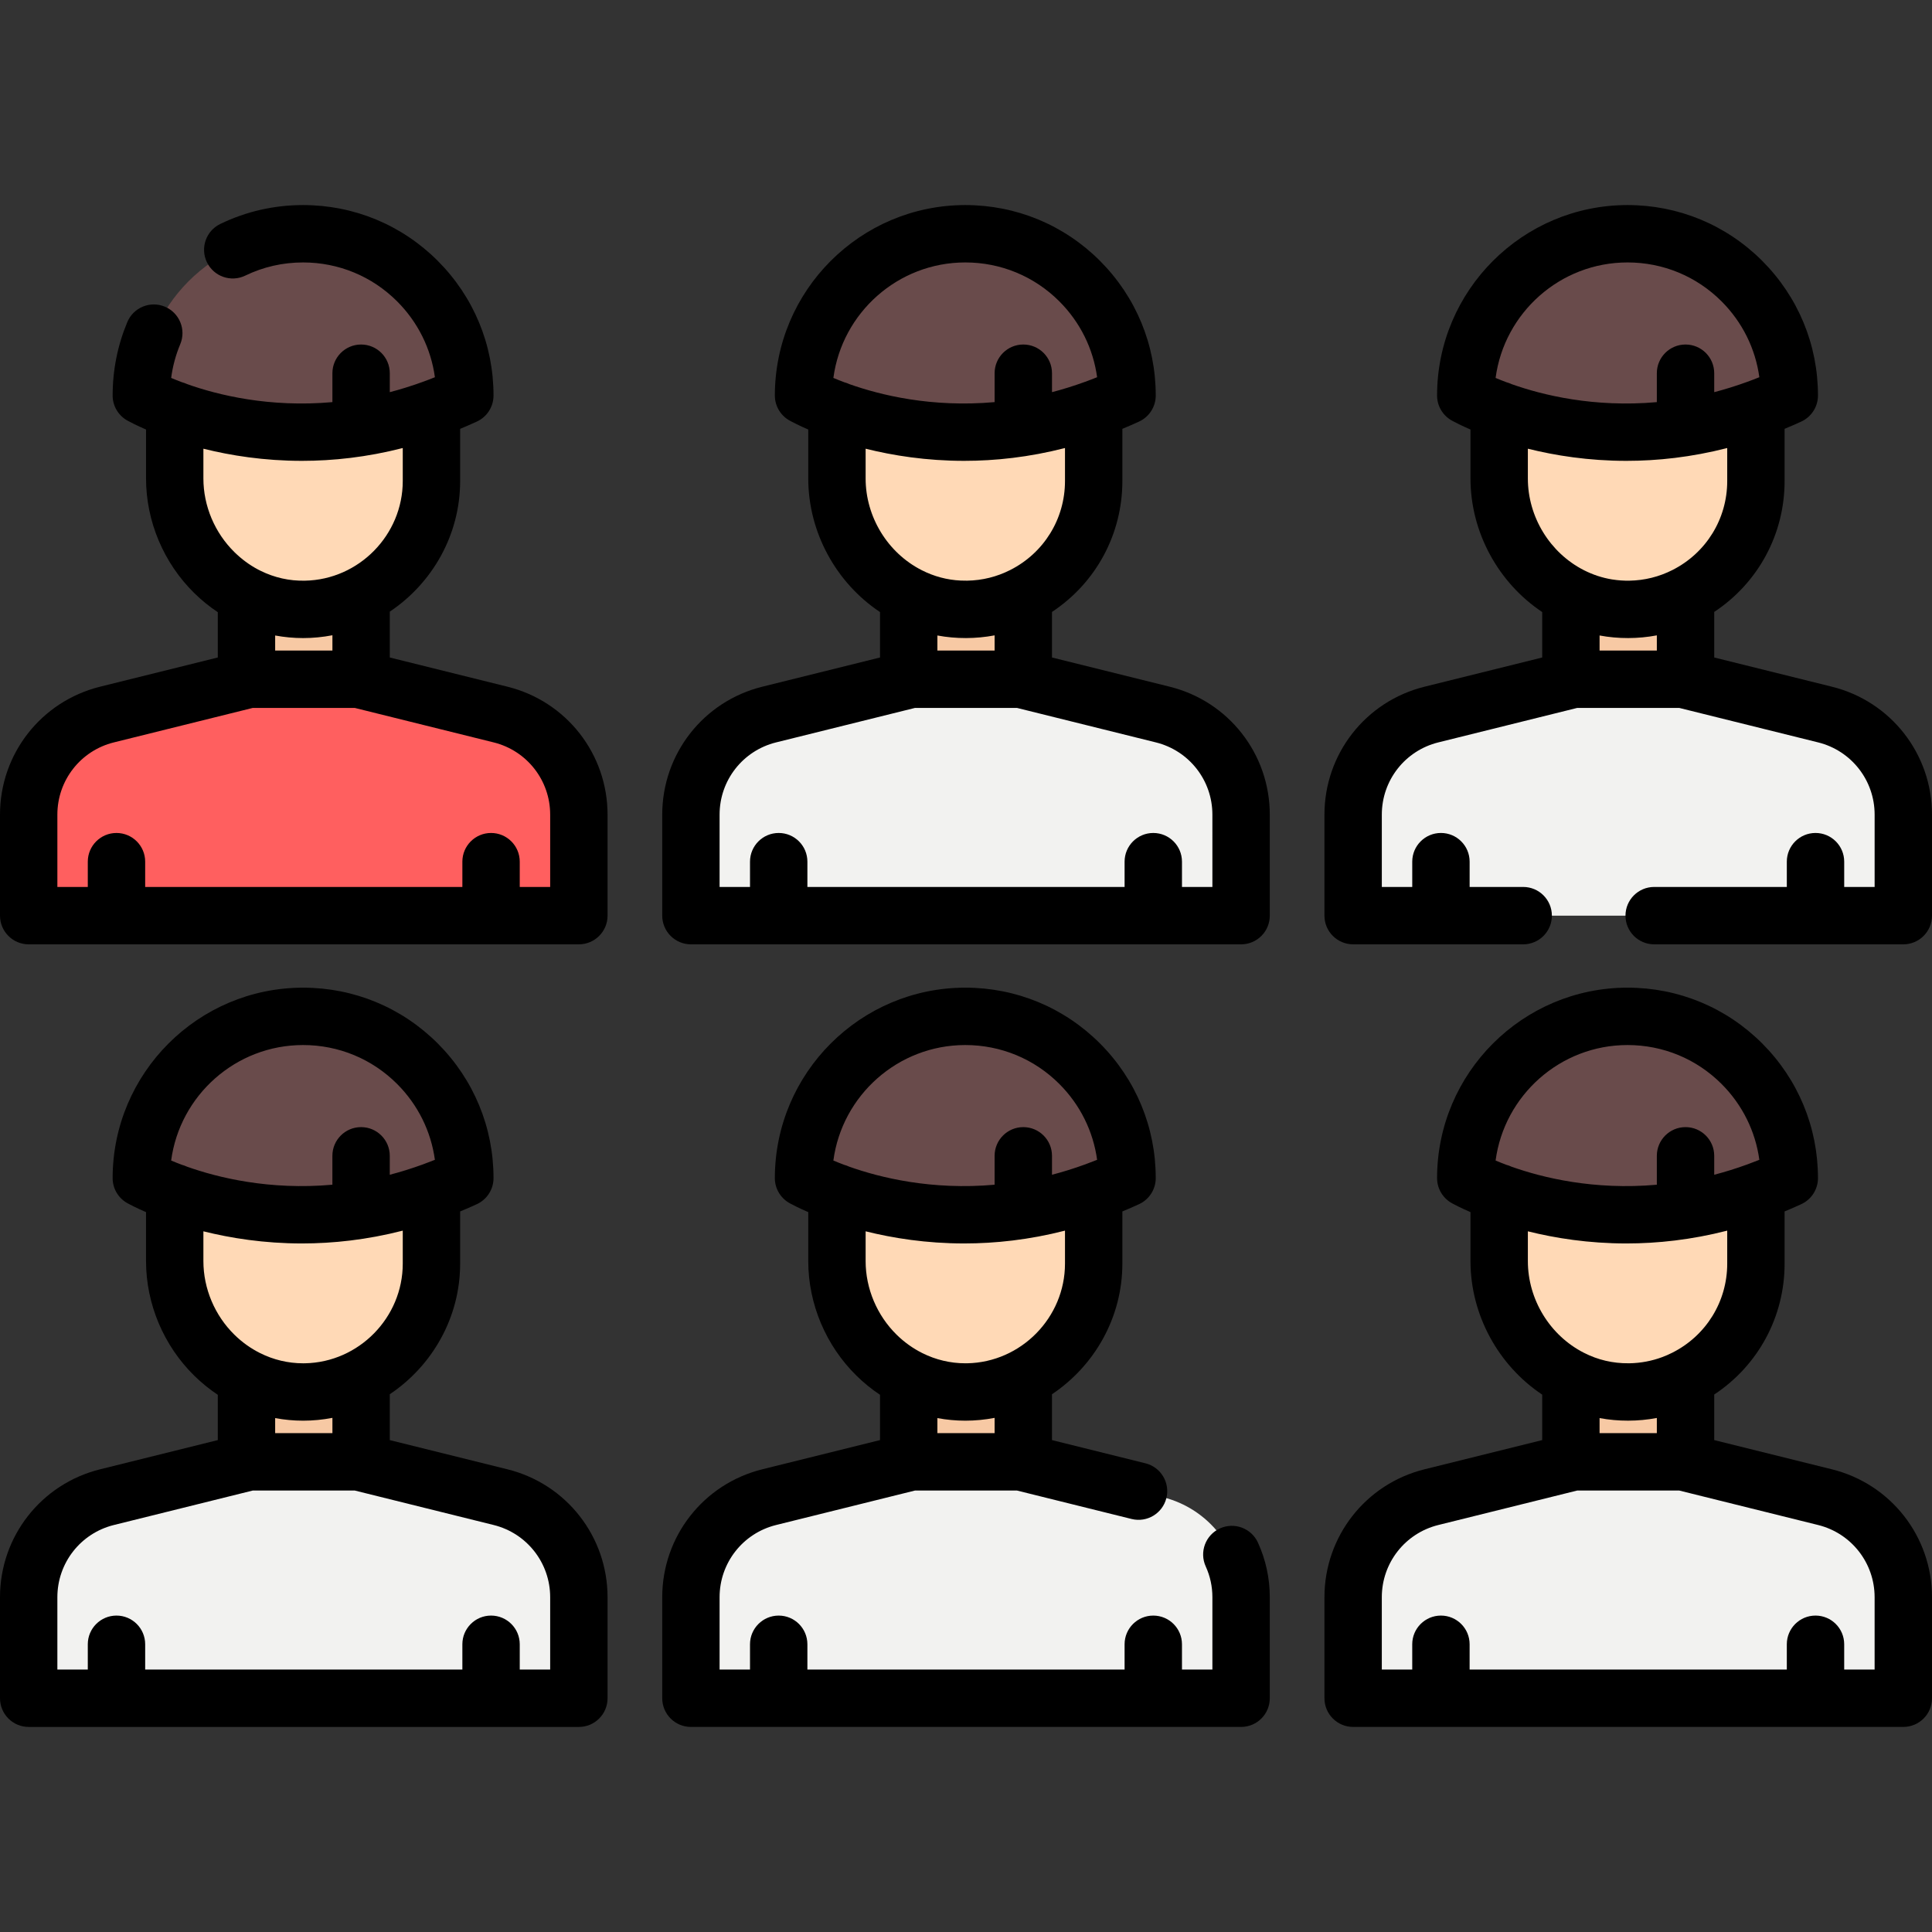 <?xml version="1.0" encoding="iso-8859-1"?>
<!-- Generator: Adobe Illustrator 19.0.0, SVG Export Plug-In . SVG Version: 6.00 Build 0)  -->
<svg version="1.1" id="Capa_1" xmlns="http://www.w3.org/2000/svg" xmlns:xlink="http://www.w3.org/1999/xlink" x="0px" y="0px"
	 viewBox="0 0 512.001 512.001" style="enable-background:new 0 0 512.001 512.001;" xml:space="preserve">
<rect x="0" y="0" width="512.001" height="512.001" fill="#333333" stroke="none"/>
<rect x="65.311" y="156.543" style="fill:#F7C9A4;" width="30.377" height="28.139"/>
<path style="fill:#FFD9B6;" d="M114.338,108.78v18.025c0,19.08-15.611,35.046-34.681,34.681
	c-18.488-0.355-33.361-15.443-33.361-34.011V108.77c0.01-18.795,15.237-34.011,34.021-34.011c9.392,0,17.897,3.804,24.058,9.963
	C110.524,90.882,114.338,99.377,114.338,108.78z"/>
<path style="fill:#694B4B;" d="M123.185,104.814c-46.978,21.744-85.723,0-85.723,0H37.45v-0.012
	c0.012-23.682,19.199-42.855,42.867-42.855c11.835,0,22.551,4.794,30.313,12.554C118.379,82.263,123.185,92.967,123.185,104.814z"/>
<path style="fill:#FF5F5F;" d="M94.947,180.005H66.061l-37.716,9.361c-12.186,3.025-20.743,13.965-20.743,26.521v26.769h145.803
	v-26.769c0-12.555-8.556-23.496-20.743-26.521L94.947,180.005z"/>
<rect x="240.809" y="156.543" style="fill:#F7C9A4;" width="30.377" height="28.139"/>
<path style="fill:#FFD9B6;" d="M289.835,108.78v18.025c0,19.08-15.611,35.046-34.681,34.681
	c-18.488-0.355-33.361-15.443-33.361-34.011V108.77c0.01-18.795,15.237-34.011,34.021-34.011c9.392,0,17.897,3.804,24.058,9.963
	C286.02,90.882,289.835,99.377,289.835,108.78z"/>
<path style="fill:#694B4B;" d="M298.681,104.814c-46.978,21.744-85.723,0-85.723,0h-0.012v-0.012
	c0.012-23.682,19.199-42.855,42.867-42.855c11.835,0,22.551,4.794,30.313,12.554C293.875,82.263,298.681,92.967,298.681,104.814z"/>
<path style="fill:#F2F2F0;" d="M270.443,180.005h-28.886l-37.716,9.361c-12.186,3.025-20.743,13.964-20.743,26.521v26.769h145.803
	v-26.769c0-12.555-8.556-23.496-20.743-26.521L270.443,180.005z"/>
<rect x="416.307" y="156.543" style="fill:#F7C9A4;" width="30.377" height="28.139"/>
<path style="fill:#FFD9B6;" d="M465.33,108.78v18.025c0,19.08-15.611,35.046-34.681,34.681
	c-18.488-0.355-33.361-15.443-33.361-34.011V108.77c0.01-18.795,15.237-34.011,34.021-34.011c9.392,0,17.897,3.804,24.058,9.963
	C461.516,90.882,465.33,99.377,465.33,108.78z"/>
<path style="fill:#694B4B;" d="M474.177,104.814c-46.978,21.744-85.723,0-85.723,0h-0.012v-0.012
	c0.012-23.682,19.199-42.855,42.867-42.855c11.835,0,22.551,4.794,30.313,12.554C469.371,82.263,474.177,92.967,474.177,104.814z"/>
<path style="fill:#F2F2F0;" d="M445.939,180.005h-28.886l-37.716,9.361c-12.186,3.025-20.743,13.964-20.743,26.521v26.769h145.803
	v-26.769c0-12.555-8.556-23.496-20.743-26.521L445.939,180.005z"/>
<rect x="65.311" y="363.941" style="fill:#F7C9A4;" width="30.377" height="28.139"/>
<path style="fill:#FFD9B6;" d="M114.338,316.178v18.025c0,19.08-15.611,35.046-34.681,34.681
	c-18.488-0.355-33.361-15.443-33.361-34.011v-18.705c0.01-18.795,15.237-34.011,34.021-34.011c9.392,0,17.897,3.804,24.058,9.963
	C110.524,298.28,114.338,306.776,114.338,316.178z"/>
<path style="fill:#694B4B;" d="M123.185,312.212c-46.978,21.744-85.723,0-85.723,0H37.45V312.2
	c0.012-23.682,19.199-42.855,42.867-42.855c11.835,0,22.551,4.794,30.313,12.554C118.379,289.661,123.185,300.366,123.185,312.212z"
	/>
<path style="fill:#F2F2F0;" d="M94.947,387.403H66.061l-37.716,9.361C16.159,399.79,7.603,410.73,7.603,423.285v26.769h145.803
	v-26.769c0-12.555-8.556-23.496-20.743-26.521L94.947,387.403z"/>
<rect x="240.809" y="363.941" style="fill:#F7C9A4;" width="30.377" height="28.139"/>
<path style="fill:#FFD9B6;" d="M289.835,316.178v18.025c0,19.08-15.611,35.046-34.681,34.681
	c-18.488-0.355-33.361-15.443-33.361-34.011v-18.705c0.01-18.795,15.237-34.011,34.021-34.011c9.392,0,17.897,3.804,24.058,9.963
	C286.02,298.28,289.835,306.776,289.835,316.178z"/>
<path style="fill:#694B4B;" d="M298.681,312.212c-46.978,21.744-85.723,0-85.723,0h-0.012V312.2
	c0.012-23.682,19.199-42.855,42.867-42.855c11.835,0,22.551,4.794,30.313,12.554C293.875,289.661,298.681,300.366,298.681,312.212z"
	/>
<path style="fill:#F2F2F0;" d="M270.443,387.403h-28.886l-37.716,9.361c-12.186,3.025-20.743,13.964-20.743,26.521v26.769h145.803
	v-26.769c0-12.555-8.556-23.496-20.743-26.521L270.443,387.403z"/>
<rect x="416.307" y="363.941" style="fill:#F7C9A4;" width="30.377" height="28.139"/>
<path style="fill:#FFD9B6;" d="M465.33,316.178v18.025c0,19.08-15.611,35.046-34.681,34.681
	c-18.488-0.355-33.361-15.443-33.361-34.011v-18.705c0.01-18.795,15.237-34.011,34.021-34.011c9.392,0,17.897,3.804,24.058,9.963
	C461.516,298.28,465.33,306.776,465.33,316.178z"/>
<path style="fill:#694B4B;" d="M474.177,312.212c-46.978,21.744-85.723,0-85.723,0h-0.012V312.2
	c0.012-23.682,19.199-42.855,42.867-42.855c11.835,0,22.551,4.794,30.313,12.554C469.371,289.661,474.177,300.366,474.177,312.212z"
	/>
<path style="fill:#F2F2F0;" d="M445.939,387.403h-28.886l-37.716,9.361c-12.186,3.025-20.743,13.964-20.743,26.521v26.769h145.803
	v-26.769c0-12.555-8.556-23.496-20.743-26.521L445.939,387.403z"/>
<path d="M134.495,181.987l-31.194-7.742v-12.158c11.208-7.5,18.642-20.269,18.642-34.607v-13.833
	c1.472-0.61,2.949-1.244,4.437-1.933c2.688-1.245,4.409-3.937,4.409-6.9c0-13.467-5.248-26.14-14.781-35.69
	c-9.532-9.531-22.207-14.78-35.689-14.78c-7.687,0-15.069,1.685-21.944,5.008c-3.78,1.828-5.363,6.374-3.536,10.154
	c1.827,3.78,6.372,5.365,10.153,3.536c4.795-2.317,9.951-3.492,15.328-3.492c9.421,0,18.277,3.667,24.933,10.323
	c5.505,5.513,8.966,12.519,10.003,20.094c-1.057,0.427-2.109,0.828-3.155,1.209c-0.043,0.013-0.083,0.03-0.126,0.044
	c-2.943,1.069-5.839,1.968-8.677,2.707v-5.023c0-4.2-3.403-7.603-7.603-7.603s-7.603,3.403-7.603,7.603v7.662
	c-16.696,1.492-30.337-1.871-38.531-4.783c-0.422-0.201-0.865-0.363-1.325-0.484c-1.069-0.401-2.037-0.789-2.877-1.144
	c0.403-3.072,1.209-6.064,2.41-8.936c1.62-3.873-0.209-8.327-4.083-9.946c-3.872-1.622-8.327,0.209-9.946,4.083
	c-2.578,6.167-3.886,12.707-3.889,19.457c0,2.946,1.682,5.501,4.135,6.763c0.628,0.341,2.244,1.183,4.716,2.25v12.972
	c0,11.335,4.665,22.411,12.798,30.39c1.937,1.901,4.02,3.586,6.219,5.051v12.001l-31.201,7.744C10.902,185.863,0,199.803,0,215.887
	v26.769c0,4.2,3.403,7.603,7.603,7.603h145.803c4.2,0,7.603-3.403,7.603-7.603v-26.769
	C161.008,199.803,150.105,185.863,134.495,181.987z M53.903,118.912c7.213,1.801,16.069,3.218,26.117,3.218
	c8.2,0,17.192-0.954,26.715-3.396v8.745c0,14.288-11.621,26.134-25.903,26.407c-4.134,0.1-8.13-0.817-11.762-2.612
	c-0.23-0.131-0.465-0.251-0.71-0.358c-2.24-1.194-4.332-2.73-6.218-4.58c-5.238-5.137-8.241-12.258-8.241-19.536v-7.889H53.903z
	 M80.33,169.096c2.604,0,5.208-0.257,7.765-0.748v4.054H72.92v-3.99C75.345,168.859,77.821,169.096,80.33,169.096z M145.803,235.053
	h-8.064v-6.703c0-4.2-3.403-7.603-7.603-7.603c-4.2,0-7.603,3.403-7.603,7.603v6.703H38.473v-6.703c0-4.2-3.403-7.603-7.603-7.603
	s-7.603,3.403-7.603,7.603v6.703h-8.063v-19.167c0-9.083,6.156-16.955,14.971-19.142l36.815-9.138h27.027l36.814,9.138
	c8.815,2.188,14.972,10.06,14.972,19.142L145.803,235.053L145.803,235.053z"/>
<path d="M309.99,181.987l-31.202-7.744v-12.078c11.604-7.661,18.651-20.546,18.651-34.685v-13.834
	c1.471-0.609,2.947-1.244,4.435-1.932c2.688-1.245,4.41-3.937,4.41-6.9c0-13.467-5.248-26.14-14.78-35.69
	c-9.532-9.531-22.207-14.78-35.69-14.78c-27.813,0-50.455,22.633-50.47,50.47c0,2.948,1.684,5.504,4.14,6.765
	c0.633,0.343,2.246,1.184,4.713,2.249v12.972c0,14.221,7.342,27.629,19.017,35.401v12.041l-31.202,7.744
	c-15.611,3.875-26.514,17.815-26.514,33.899v26.769c0,4.2,3.403,7.603,7.603,7.603h145.803c4.2,0,7.603-3.403,7.603-7.603v-26.769
	C336.504,199.803,325.601,185.863,309.99,181.987z M248.417,168.409c4.99,0.93,10.179,0.908,15.166-0.032v4.025h-15.166V168.409z
	 M255.812,69.549c9.421,0,18.278,3.667,24.933,10.323c5.505,5.513,8.966,12.519,10.003,20.094c-1.059,0.428-2.113,0.829-3.16,1.211
	c-0.028,0.009-0.055,0.019-0.082,0.028c-2.957,1.076-5.865,1.978-8.716,2.721v-5.023c0-4.2-3.403-7.603-7.603-7.603
	c-4.2,0-7.603,3.403-7.603,7.603v7.662c-16.691,1.492-30.328-1.869-38.522-4.779c-0.427-0.204-0.875-0.368-1.34-0.49
	c-1.065-0.399-2.03-0.786-2.868-1.14C223.147,82.907,237.953,69.549,255.812,69.549z M229.401,118.912
	c7.212,1.801,16.068,3.217,26.115,3.217c8.2,0,17.193-0.954,26.717-3.397v8.745c0,10.005-5.552,19.036-14.491,23.572
	c-3.554,1.804-7.393,2.759-11.418,2.836c-0.579,0.01-1.152-0.003-1.723-0.029c-3.609-0.172-7.068-1.087-10.344-2.756
	c-9.026-4.585-14.857-14.126-14.857-24.302v-7.886H229.401z M321.299,235.053h-8.063v-6.703c0-4.2-3.403-7.603-7.603-7.603
	c-4.2,0-7.603,3.403-7.603,7.603v6.703h-84.062v-6.703c0-4.2-3.403-7.603-7.603-7.603s-7.603,3.403-7.603,7.603v6.703h-8.063
	v-19.167c0-9.083,6.156-16.955,14.972-19.142l36.814-9.138h27.027l36.814,9.138c8.815,2.188,14.972,10.06,14.972,19.142
	L321.299,235.053L321.299,235.053z"/>
<path d="M485.487,181.987l-31.201-7.744v-12.079c11.604-7.661,18.651-20.546,18.651-34.685v-13.834
	c1.471-0.609,2.947-1.244,4.434-1.932c2.688-1.245,4.41-3.937,4.41-6.9c0-13.467-5.248-26.14-14.781-35.69
	c-9.532-9.531-22.206-14.78-35.689-14.78c-27.814,0-50.456,22.633-50.471,50.47c0,2.948,1.684,5.503,4.14,6.765
	c0.632,0.343,2.246,1.184,4.715,2.25V126.8c0,14.211,7.337,27.617,19.006,35.397v12.048l-31.194,7.742
	c-15.611,3.875-26.514,17.815-26.514,33.899v26.769c0,4.2,3.403,7.603,7.603,7.603h45.065c4.2,0,7.603-3.403,7.603-7.603
	c0-4.2-3.403-7.603-7.603-7.603h-14.194v-6.703c0-4.2-3.403-7.603-7.603-7.603s-7.603,3.403-7.603,7.603v6.703h-8.064v-19.167
	c0-9.083,6.156-16.955,14.972-19.142l36.814-9.138h27.027l36.815,9.138c8.814,2.188,14.971,10.06,14.971,19.142v19.167h-8.063
	v-6.703c0-4.2-3.403-7.603-7.603-7.603c-4.2,0-7.603,3.403-7.603,7.603v6.703h-35.153c-4.2,0-7.603,3.403-7.603,7.603
	c0,4.2,3.403,7.603,7.603,7.603h66.023c4.2,0,7.603-3.403,7.603-7.603v-26.769C512,199.803,501.098,185.863,485.487,181.987z
	 M423.905,168.408c4.989,0.933,10.188,0.908,15.176-0.03v4.024h-15.176V168.408z M431.309,69.549
	c9.421,0,18.277,3.667,24.932,10.323c5.505,5.513,8.967,12.52,10.004,20.094c-1.059,0.428-2.114,0.83-3.162,1.212
	c-0.023,0.007-0.046,0.016-0.069,0.024c-2.961,1.078-5.874,1.982-8.729,2.725v-5.023c0-4.2-3.403-7.603-7.603-7.603
	s-7.603,3.403-7.603,7.603v7.663c-16.689,1.491-30.326-1.87-38.522-4.781c-0.426-0.203-0.873-0.367-1.337-0.489
	c-1.066-0.4-2.032-0.787-2.871-1.141C398.643,82.907,413.449,69.549,431.309,69.549z M404.899,118.913
	c7.212,1.801,16.067,3.217,26.114,3.217c8.2,0,17.193-0.954,26.719-3.397v8.746c0,10.005-5.552,19.036-14.492,23.572
	c-3.554,1.804-7.393,2.759-11.418,2.836c-1.508,0.026-2.999-0.082-4.467-0.313c-0.067-0.01-0.134-0.016-0.201-0.027
	c-2.553-0.423-5.034-1.236-7.401-2.442c-0.002-0.001-0.003-0.001-0.005-0.002c-9.022-4.594-14.85-14.133-14.85-24.303v-7.887
	H404.899z"/>
<path d="M134.495,389.386l-31.194-7.742v-12.159c11.207-7.501,18.642-20.269,18.642-34.606v-13.834
	c1.472-0.61,2.949-1.244,4.437-1.933c2.688-1.245,4.409-3.937,4.409-6.9c0-13.468-5.248-26.141-14.781-35.689
	c-9.533-9.532-22.208-14.781-35.689-14.781c-27.815,0-50.456,22.633-50.47,50.47c0,2.946,1.682,5.501,4.135,6.763
	c0.628,0.341,2.244,1.183,4.716,2.25v12.983c0,11.329,4.664,22.401,12.795,30.378c1.938,1.902,4.022,3.588,6.222,5.053v12.001
	l-31.201,7.745C10.902,393.262,0,407.202,0,423.286v26.769c0,4.2,3.403,7.603,7.603,7.603h145.803c4.2,0,7.603-3.403,7.603-7.603
	v-26.769C161.008,407.202,150.105,393.262,134.495,389.386z M80.317,276.947c9.42,0,18.276,3.668,24.933,10.324
	c5.505,5.513,8.966,12.518,10.003,20.093c-1.061,0.428-2.116,0.83-3.166,1.213c-0.021,0.006-0.042,0.015-0.063,0.021
	c-2.961,1.078-5.875,1.982-8.731,2.725v-5.022c0-4.2-3.403-7.603-7.603-7.603s-7.603,3.403-7.603,7.603v7.661
	c-16.702,1.493-30.347-1.874-38.54-4.786c-0.417-0.198-0.855-0.358-1.309-0.477c-1.07-0.401-2.041-0.79-2.881-1.145
	C47.65,290.304,62.457,276.947,80.317,276.947z M53.903,326.311c7.213,1.801,16.069,3.218,26.117,3.218
	c8.2,0,17.192-0.954,26.715-3.396v8.746c0,14.287-11.621,26.133-25.903,26.407c-0.164,0.004-0.328,0.005-0.493,0.005
	c-3.992,0-7.866-0.935-11.397-2.696c-0.005-0.002-0.009-0.004-0.014-0.007c-2.456-1.228-4.747-2.851-6.789-4.853
	c-5.236-5.136-8.238-12.252-8.238-19.524v-7.9H53.903z M80.332,376.496c2.603,0,5.207-0.257,7.763-0.749v4.054H72.92v-3.991
	C75.346,376.258,77.822,376.496,80.332,376.496z M145.803,442.453h-8.064v-6.704c0-4.2-3.403-7.603-7.603-7.603
	c-4.2,0-7.603,3.403-7.603,7.603v6.704H38.473v-6.704c0-4.2-3.403-7.603-7.603-7.603s-7.603,3.403-7.603,7.603v6.704h-8.063v-19.167
	c0-9.083,6.156-16.955,14.971-19.142l36.815-9.138h27.027l36.814,9.138c8.815,2.188,14.972,10.06,14.972,19.142L145.803,442.453
	L145.803,442.453z"/>
<path d="M323.297,405.046c-3.822,1.741-5.507,6.249-3.767,10.071c1.174,2.577,1.769,5.326,1.769,8.17v19.167h-8.063v-6.704
	c0-4.2-3.403-7.603-7.603-7.603c-4.2,0-7.603,3.403-7.603,7.603v6.704h-84.062v-6.704c0-4.2-3.403-7.603-7.603-7.603
	s-7.603,3.403-7.603,7.603v6.704h-8.063v-19.167c0-9.083,6.156-16.955,14.972-19.142l36.814-9.138h27.027l30.385,7.542
	c4.072,1.009,8.199-1.472,9.21-5.548c1.012-4.075-1.472-8.199-5.548-9.21l-24.772-6.149V369.49
	c11.213-7.5,18.651-20.272,18.651-34.612v-13.835c1.471-0.609,2.947-1.244,4.435-1.932c2.688-1.245,4.41-3.937,4.41-6.9
	c0-13.468-5.248-26.141-14.78-35.689c-9.533-9.532-22.207-14.781-35.69-14.781c-27.813,0-50.455,22.633-50.47,50.47
	c0,2.948,1.684,5.504,4.14,6.765c0.633,0.343,2.246,1.184,4.713,2.249v12.982c0,11.329,4.664,22.401,12.795,30.378
	c1.938,1.902,4.022,3.588,6.222,5.053v12.001l-31.202,7.745c-15.611,3.875-26.514,17.815-26.514,33.899v26.769
	c0,4.2,3.403,7.603,7.603,7.603h145.803c4.2,0,7.603-3.403,7.603-7.603v-26.769c0-5.034-1.055-9.905-3.137-14.473
	C331.626,404.991,327.12,403.305,323.297,405.046z M255.812,276.947c9.421,0,18.277,3.668,24.933,10.324
	c5.505,5.513,8.966,12.518,10.003,20.093c-1.063,0.429-2.12,0.832-3.171,1.215c-0.005,0.002-0.01,0.004-0.016,0.005
	c-2.975,1.085-5.903,1.992-8.771,2.74v-5.022c0-4.2-3.403-7.603-7.603-7.603s-7.603,3.403-7.603,7.603v7.661
	c-16.697,1.492-30.338-1.872-38.532-4.784c-0.421-0.2-0.862-0.362-1.321-0.483c-1.068-0.401-2.037-0.789-2.877-1.143
	C223.147,290.303,237.953,276.947,255.812,276.947z M229.401,326.311c7.212,1.801,16.068,3.217,26.115,3.217
	c8.2,0,17.193-0.954,26.717-3.397v8.746c0,14.287-11.621,26.133-25.903,26.407c-0.164,0.004-0.328,0.005-0.493,0.005
	c-3.992,0-7.866-0.935-11.397-2.696c-0.005-0.002-0.009-0.004-0.014-0.007c-2.456-1.228-4.747-2.851-6.789-4.853
	c-5.236-5.136-8.238-12.252-8.238-19.524v-7.898H229.401z M255.83,376.496c2.6,0,5.2-0.257,7.753-0.747v4.053h-15.166v-3.991
	C250.842,376.258,253.32,376.496,255.83,376.496z"/>
<path d="M485.487,389.386l-31.201-7.745v-12.08c11.604-7.661,18.651-20.546,18.651-34.684v-13.835
	c1.471-0.609,2.947-1.244,4.434-1.932c2.688-1.245,4.41-3.937,4.41-6.9c0-13.467-5.249-26.14-14.781-35.689
	c-9.533-9.532-22.207-14.781-35.689-14.781c-27.814,0-50.456,22.633-50.471,50.47c0,2.948,1.684,5.503,4.14,6.765
	c0.632,0.343,2.246,1.184,4.715,2.25v12.981c0,14.206,7.337,27.608,19.006,35.386v12.049l-31.194,7.742
	c-15.611,3.875-26.514,17.815-26.514,33.899v26.769c0,4.2,3.403,7.603,7.603,7.603h145.803c4.2,0,7.603-3.403,7.603-7.603v-26.769
	C512,407.202,501.098,393.262,485.487,389.386z M423.905,375.806c4.994,0.931,10.184,0.909,15.176-0.03v4.025h-15.176V375.806z
	 M431.309,276.947c9.42,0,18.276,3.668,24.932,10.324c5.505,5.513,8.967,12.519,10.004,20.093c-1.063,0.429-2.121,0.832-3.172,1.215
	c-0.001,0-0.001,0-0.001,0c-2.98,1.087-5.913,1.996-8.786,2.745v-5.022c0-4.2-3.403-7.603-7.603-7.603
	c-4.2,0-7.603,3.403-7.603,7.603v7.662c-16.693,1.492-30.332-1.871-38.527-4.783c-0.423-0.202-0.867-0.364-1.329-0.485
	c-1.067-0.4-2.035-0.788-2.875-1.142C398.643,290.303,413.449,276.947,431.309,276.947z M404.899,326.312
	c7.212,1.801,16.067,3.217,26.114,3.217c8.2,0,17.193-0.954,26.719-3.397v8.747c0,10.004-5.552,19.035-14.492,23.571
	c-0.888,0.451-1.795,0.849-2.718,1.193c-2.767,1.033-5.682,1.584-8.698,1.642c-0.074,0.002-0.147-0.003-0.221-0.002
	c-4.175,0.037-8.131-0.885-11.849-2.779c-0.002-0.001-0.003-0.001-0.005-0.002c-9.022-4.593-14.85-14.128-14.85-24.293
	L404.899,326.312L404.899,326.312z M496.795,442.453h-8.063v-6.704c0-4.2-3.403-7.603-7.603-7.603s-7.603,3.403-7.603,7.603v6.704
	h-84.061v-6.704c0-4.2-3.403-7.603-7.603-7.603c-4.2,0-7.603,3.403-7.603,7.603v6.704h-8.064v-19.167
	c0-9.083,6.156-16.955,14.972-19.142l36.814-9.138h27.027l36.815,9.138c8.814,2.188,14.971,10.06,14.971,19.142V442.453z"/>
<g>
</g>
<g>
</g>
<g>
</g>
<g>
</g>
<g>
</g>
<g>
</g>
<g>
</g>
<g>
</g>
<g>
</g>
<g>
</g>
<g>
</g>
<g>
</g>
<g>
</g>
<g>
</g>
<g>
</g>
</svg>
